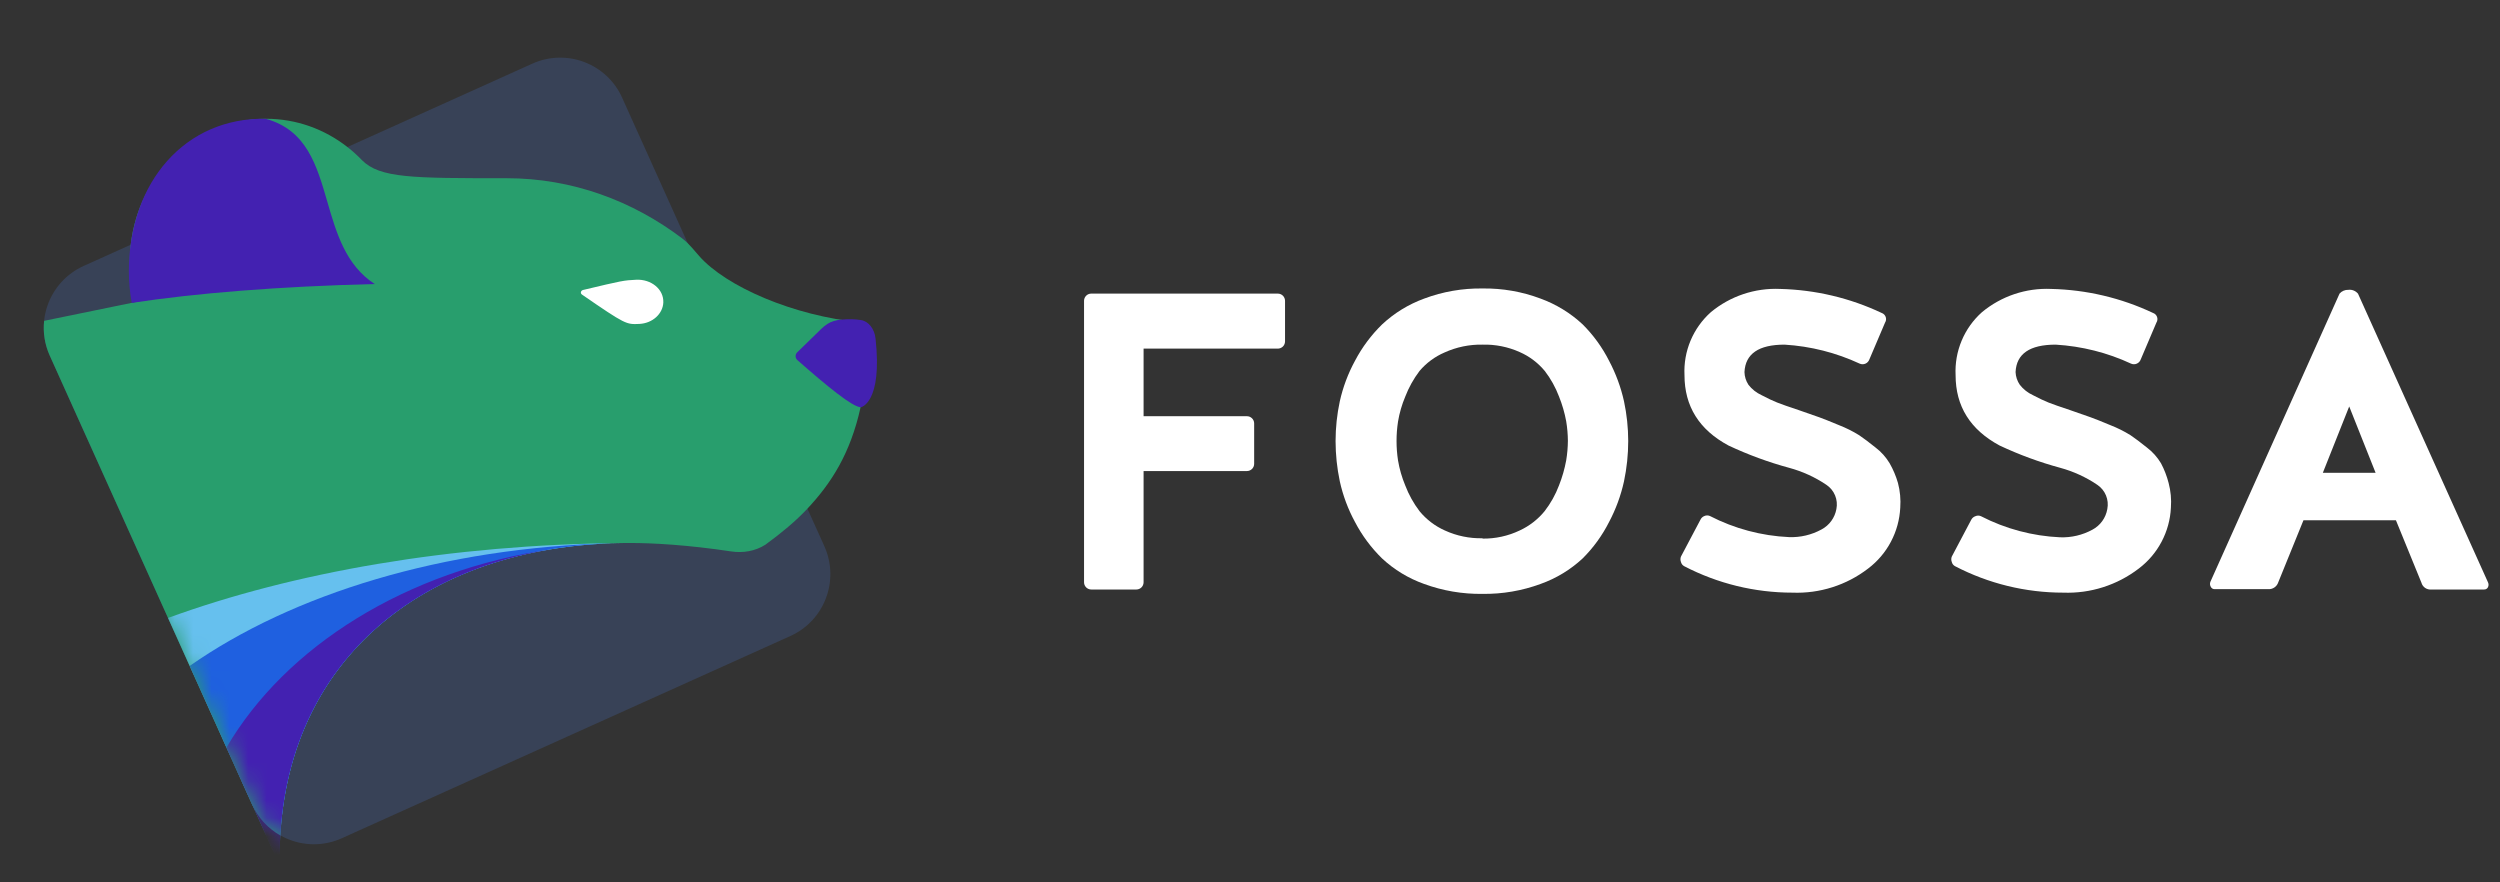 <svg width="136" height="48" viewBox="0 0 136 48" fill="none" xmlns="http://www.w3.org/2000/svg">
<rect x="0" y="0" width="136" height="48" fill="#333333" stroke="none"/>
<path d="M2.707 19.348C1.869 17.489 2.697 15.303 4.556 14.465L28.959 3.463C30.818 2.625 33.005 3.452 33.843 5.311L44.845 29.715C45.683 31.574 44.855 33.761 42.996 34.599L18.593 45.601C16.734 46.439 14.547 45.611 13.709 43.752L2.707 19.348Z" fill="#384257"/>
<path d="M2.707 19.348C2.429 18.732 2.334 18.08 2.4 17.453L7.443 16.418C7.216 15.675 7.061 14.903 7.061 14.236C7.061 13.924 7.078 13.615 7.112 13.312C7.548 9.454 10.678 6.461 14.474 6.461C16.133 6.461 17.664 7.033 18.899 7.998C19.179 8.217 19.443 8.455 19.69 8.712C20.667 9.695 22.431 9.695 27.561 9.695C31.139 9.695 34.413 10.929 37.108 12.967C37.218 13.05 37.319 13.141 37.416 13.236C37.574 13.392 37.719 13.562 37.864 13.73C37.921 13.796 37.977 13.863 38.035 13.928C39.496 15.587 43.149 17.18 46.816 17.538V22.154C46.257 24.695 45.202 26.305 43.923 27.671C43.279 28.359 42.523 28.984 41.633 29.635C41.085 29.983 40.422 30.094 39.78 29.998C37.383 29.638 35.489 29.538 34.258 29.538C23.606 29.538 15.826 35.437 15.247 45.443C14.591 45.07 14.043 44.493 13.709 43.752L2.707 19.348Z" fill="#289E6D"/>
<mask id="mask0_1367_6552" style="mask-type:alpha" maskUnits="userSpaceOnUse" x="2" y="3" width="44" height="43">
<path d="M2.707 19.348C1.869 17.489 2.697 15.303 4.556 14.465L28.959 3.463C30.818 2.625 33.005 3.452 33.843 5.311L44.845 29.715C45.683 31.574 44.855 33.761 42.996 34.599L18.593 45.601C16.734 46.439 14.547 45.611 13.709 43.752L2.707 19.348Z" fill="#031E3D"/>
</mask>
<g mask="url(#mask0_1367_6552)">
<path d="M9.141 33.616L15.213 47.082C15.213 46.877 15.213 46.705 15.213 46.654C15.213 36.063 22.964 29.716 33.799 29.542C24.492 29.625 15.944 31.135 9.141 33.616Z" fill="#66C0EE"/>
<path d="M33.325 29.554C24.11 29.772 15.902 32.317 10.319 36.228L15.214 47.082C15.214 46.877 15.213 46.705 15.213 46.654C15.213 36.219 22.739 29.903 33.325 29.554Z" fill="#1F60E0"/>
<path d="M29.988 29.877C22.094 31.046 15.548 35.151 12.32 40.666L15.214 47.082C15.213 46.877 15.213 46.706 15.213 46.654C15.213 37.353 21.192 31.325 29.988 29.877Z" fill="#4321B1"/>
</g>
<path d="M7.167 16.478C10.625 15.948 15.222 15.577 20.385 15.451C18.806 14.426 18.299 12.675 17.806 10.974C17.231 8.986 16.675 7.067 14.451 6.462C10.106 6.375 7.009 9.88 7.009 14.772C7.009 15.335 7.065 15.913 7.167 16.478Z" fill="#4321B1"/>
<path d="M46.834 22.154C46.834 22.154 48.016 21.926 47.629 18.411C47.572 17.886 47.243 17.473 46.834 17.411C46.658 17.384 46.485 17.366 46.332 17.366C45.49 17.366 45.136 17.442 44.658 17.91L43.368 19.167C43.248 19.284 43.252 19.48 43.379 19.591C44.976 20.993 46.379 22.154 46.834 22.154Z" fill="#4321B1"/>
<path fill-rule="evenodd" clip-rule="evenodd" d="M34.784 17.621C35.499 17.586 36.06 17.071 36.085 16.451L36.084 16.452C36.113 15.734 35.424 15.179 34.611 15.218C33.935 15.251 33.858 15.264 31.721 15.774C31.591 15.805 31.556 15.954 31.661 16.026C34.031 17.657 34.068 17.656 34.784 17.621Z" fill="white"/>
<path d="M67.834 25.625H62.211V31.676C62.211 31.78 62.17 31.88 62.096 31.954C62.023 32.027 61.923 32.069 61.819 32.069H59.364C59.26 32.069 59.16 32.027 59.087 31.954C59.013 31.88 58.972 31.78 58.972 31.676V16.355C58.974 16.253 59.017 16.156 59.09 16.084C59.163 16.012 59.262 15.972 59.364 15.972H69.513C69.617 15.972 69.717 16.014 69.791 16.087C69.864 16.161 69.906 16.261 69.906 16.365V18.572C69.906 18.676 69.864 18.776 69.791 18.85C69.717 18.923 69.617 18.965 69.513 18.965H62.211V22.642H67.834C67.938 22.642 68.037 22.683 68.111 22.757C68.185 22.83 68.226 22.93 68.226 23.034V25.241C68.224 25.344 68.181 25.441 68.108 25.513C68.034 25.584 67.936 25.625 67.834 25.625Z" fill="white"/>
<path d="M80.651 15.693C81.729 15.678 82.8 15.864 83.809 16.244C84.658 16.554 85.436 17.031 86.097 17.647C86.677 18.225 87.162 18.893 87.532 19.624C87.901 20.32 88.175 21.062 88.346 21.831C88.497 22.541 88.574 23.265 88.575 23.991C88.575 24.727 88.498 25.462 88.346 26.183C88.176 26.956 87.903 27.702 87.532 28.4C87.162 29.131 86.677 29.799 86.097 30.377C85.437 30.991 84.658 31.464 83.809 31.766C82.799 32.138 81.728 32.322 80.651 32.307C79.566 32.323 78.488 32.139 77.469 31.766C76.62 31.464 75.841 30.992 75.182 30.377C74.592 29.799 74.096 29.132 73.713 28.4C73.334 27.704 73.056 26.957 72.885 26.183C72.733 25.462 72.656 24.727 72.655 23.991C72.656 23.265 72.733 22.541 72.885 21.831C73.057 21.061 73.335 20.318 73.713 19.624C74.098 18.892 74.595 18.225 75.187 17.647C75.847 17.031 76.625 16.554 77.474 16.244C78.489 15.864 79.567 15.677 80.651 15.693ZM80.651 29.3C81.347 29.31 82.037 29.159 82.666 28.86C83.19 28.619 83.653 28.262 84.02 27.816C84.352 27.389 84.618 26.915 84.809 26.408C84.985 25.966 85.116 25.507 85.202 25.039C85.26 24.689 85.29 24.335 85.293 23.981C85.29 23.626 85.26 23.273 85.202 22.923C85.117 22.459 84.985 22.005 84.809 21.568C84.621 21.072 84.362 20.605 84.039 20.184C83.668 19.737 83.198 19.382 82.666 19.15C82.033 18.867 81.344 18.73 80.651 18.748C79.939 18.734 79.233 18.88 78.584 19.174C78.057 19.4 77.59 19.746 77.22 20.184C76.898 20.61 76.637 21.079 76.445 21.578C76.262 22.012 76.13 22.467 76.053 22.932C75.945 23.634 75.945 24.347 76.053 25.049C76.131 25.515 76.263 25.971 76.445 26.408C76.637 26.911 76.899 27.383 77.225 27.811C77.595 28.26 78.063 28.617 78.594 28.855C79.238 29.152 79.942 29.297 80.651 29.281V29.3Z" fill="white"/>
<path d="M94.899 20.242C94.906 20.487 94.98 20.726 95.115 20.931C95.303 21.174 95.548 21.368 95.828 21.496C96.162 21.672 96.446 21.806 96.679 21.898C96.912 21.991 97.303 22.128 97.852 22.31L98.976 22.703C99.19 22.779 99.546 22.922 100.043 23.129C100.426 23.278 100.795 23.462 101.144 23.68C101.38 23.839 101.675 24.061 102.029 24.345C102.339 24.58 102.6 24.873 102.799 25.207C102.991 25.544 103.142 25.902 103.249 26.274C103.365 26.713 103.407 27.168 103.374 27.62C103.342 28.266 103.169 28.896 102.867 29.468C102.566 30.04 102.142 30.538 101.627 30.928C100.449 31.834 98.991 32.298 97.507 32.24C95.46 32.241 93.443 31.748 91.626 30.804C91.581 30.781 91.541 30.748 91.51 30.709C91.479 30.669 91.456 30.623 91.444 30.574C91.407 30.479 91.407 30.372 91.444 30.277L92.502 28.276C92.523 28.229 92.554 28.186 92.591 28.151C92.629 28.116 92.674 28.088 92.722 28.07C92.769 28.049 92.819 28.039 92.87 28.039C92.921 28.039 92.972 28.049 93.019 28.07C94.355 28.759 95.824 29.151 97.325 29.219C97.941 29.242 98.551 29.098 99.091 28.802C99.301 28.691 99.483 28.533 99.623 28.34C99.763 28.148 99.858 27.926 99.9 27.692C99.95 27.442 99.925 27.182 99.827 26.947C99.729 26.711 99.562 26.51 99.349 26.37C98.733 25.955 98.052 25.645 97.335 25.451C96.199 25.143 95.093 24.736 94.028 24.235C92.433 23.376 91.636 22.1 91.636 20.405C91.605 19.763 91.718 19.123 91.966 18.53C92.215 17.938 92.592 17.409 93.071 16.982C94.126 16.107 95.469 15.657 96.837 15.718C98.75 15.763 100.633 16.208 102.364 17.025C102.415 17.042 102.461 17.071 102.498 17.109C102.536 17.147 102.565 17.193 102.583 17.244C102.6 17.294 102.606 17.349 102.6 17.402C102.593 17.455 102.575 17.506 102.546 17.551L101.694 19.552C101.676 19.603 101.648 19.65 101.611 19.689C101.575 19.729 101.53 19.761 101.481 19.782C101.431 19.804 101.378 19.815 101.324 19.815C101.27 19.815 101.217 19.804 101.168 19.782C99.882 19.185 98.496 18.834 97.081 18.748C95.674 18.748 94.947 19.246 94.899 20.242Z" fill="white"/>
<path d="M109.647 20.242C109.658 20.489 109.737 20.728 109.877 20.931C110.065 21.174 110.31 21.368 110.59 21.496C110.925 21.672 111.208 21.806 111.441 21.899C111.674 21.991 112.065 22.128 112.614 22.31L113.738 22.703C113.952 22.779 114.308 22.922 114.805 23.129C115.188 23.278 115.557 23.462 115.906 23.68C116.142 23.839 116.437 24.061 116.791 24.345C117.101 24.58 117.362 24.873 117.561 25.207C117.74 25.545 117.878 25.904 117.973 26.275C118.089 26.713 118.131 27.168 118.097 27.62C118.066 28.266 117.893 28.896 117.591 29.468C117.29 30.04 116.866 30.538 116.351 30.928C115.175 31.831 113.721 32.295 112.24 32.24C110.193 32.241 108.176 31.748 106.36 30.804C106.314 30.781 106.275 30.748 106.243 30.709C106.212 30.669 106.19 30.623 106.178 30.574C106.14 30.479 106.14 30.372 106.178 30.277L107.235 28.276C107.259 28.23 107.291 28.188 107.33 28.155C107.37 28.121 107.416 28.096 107.465 28.08C107.512 28.059 107.562 28.048 107.613 28.048C107.664 28.048 107.715 28.059 107.762 28.08C109.098 28.769 110.567 29.161 112.068 29.229C112.68 29.252 113.286 29.109 113.824 28.817C114.037 28.704 114.221 28.544 114.362 28.349C114.503 28.154 114.597 27.929 114.638 27.692C114.688 27.442 114.662 27.183 114.564 26.947C114.466 26.712 114.3 26.511 114.087 26.37C113.474 25.956 112.797 25.646 112.083 25.451C110.947 25.143 109.841 24.736 108.776 24.235C107.181 23.376 106.384 22.1 106.384 20.405C106.353 19.763 106.466 19.123 106.714 18.531C106.962 17.938 107.34 17.409 107.819 16.982C108.874 16.107 110.216 15.657 111.585 15.718C113.503 15.761 115.391 16.206 117.126 17.025C117.177 17.042 117.223 17.071 117.261 17.109C117.299 17.147 117.327 17.193 117.345 17.244C117.362 17.294 117.368 17.349 117.362 17.402C117.355 17.455 117.337 17.506 117.308 17.551L116.456 19.553C116.438 19.604 116.41 19.65 116.373 19.69C116.337 19.729 116.292 19.761 116.243 19.782C116.193 19.804 116.14 19.815 116.086 19.815C116.032 19.815 115.979 19.804 115.93 19.782C114.64 19.183 113.249 18.833 111.829 18.748C110.419 18.748 109.692 19.246 109.647 20.242Z" fill="white"/>
<path d="M128.276 15.977L135.348 31.681C135.367 31.722 135.377 31.766 135.377 31.811C135.377 31.855 135.367 31.899 135.348 31.94C135.33 31.98 135.3 32.013 135.262 32.036C135.225 32.059 135.182 32.07 135.138 32.069H132.267C132.148 32.081 132.028 32.051 131.929 31.984C131.83 31.916 131.758 31.816 131.726 31.7L130.338 28.301H125.309L123.936 31.681C123.899 31.795 123.825 31.892 123.726 31.959C123.628 32.026 123.509 32.058 123.39 32.05H120.476C120.432 32.051 120.389 32.04 120.352 32.017C120.314 31.994 120.284 31.96 120.266 31.921C120.243 31.881 120.229 31.837 120.225 31.792C120.221 31.746 120.227 31.7 120.242 31.657L127.271 15.973C127.33 15.905 127.404 15.851 127.487 15.815C127.57 15.78 127.66 15.763 127.75 15.767C127.848 15.754 127.948 15.767 128.04 15.804C128.132 15.841 128.213 15.901 128.276 15.977ZM127.797 22.111L126.362 25.721H129.233L127.797 22.111Z" fill="white"/>
</svg>

